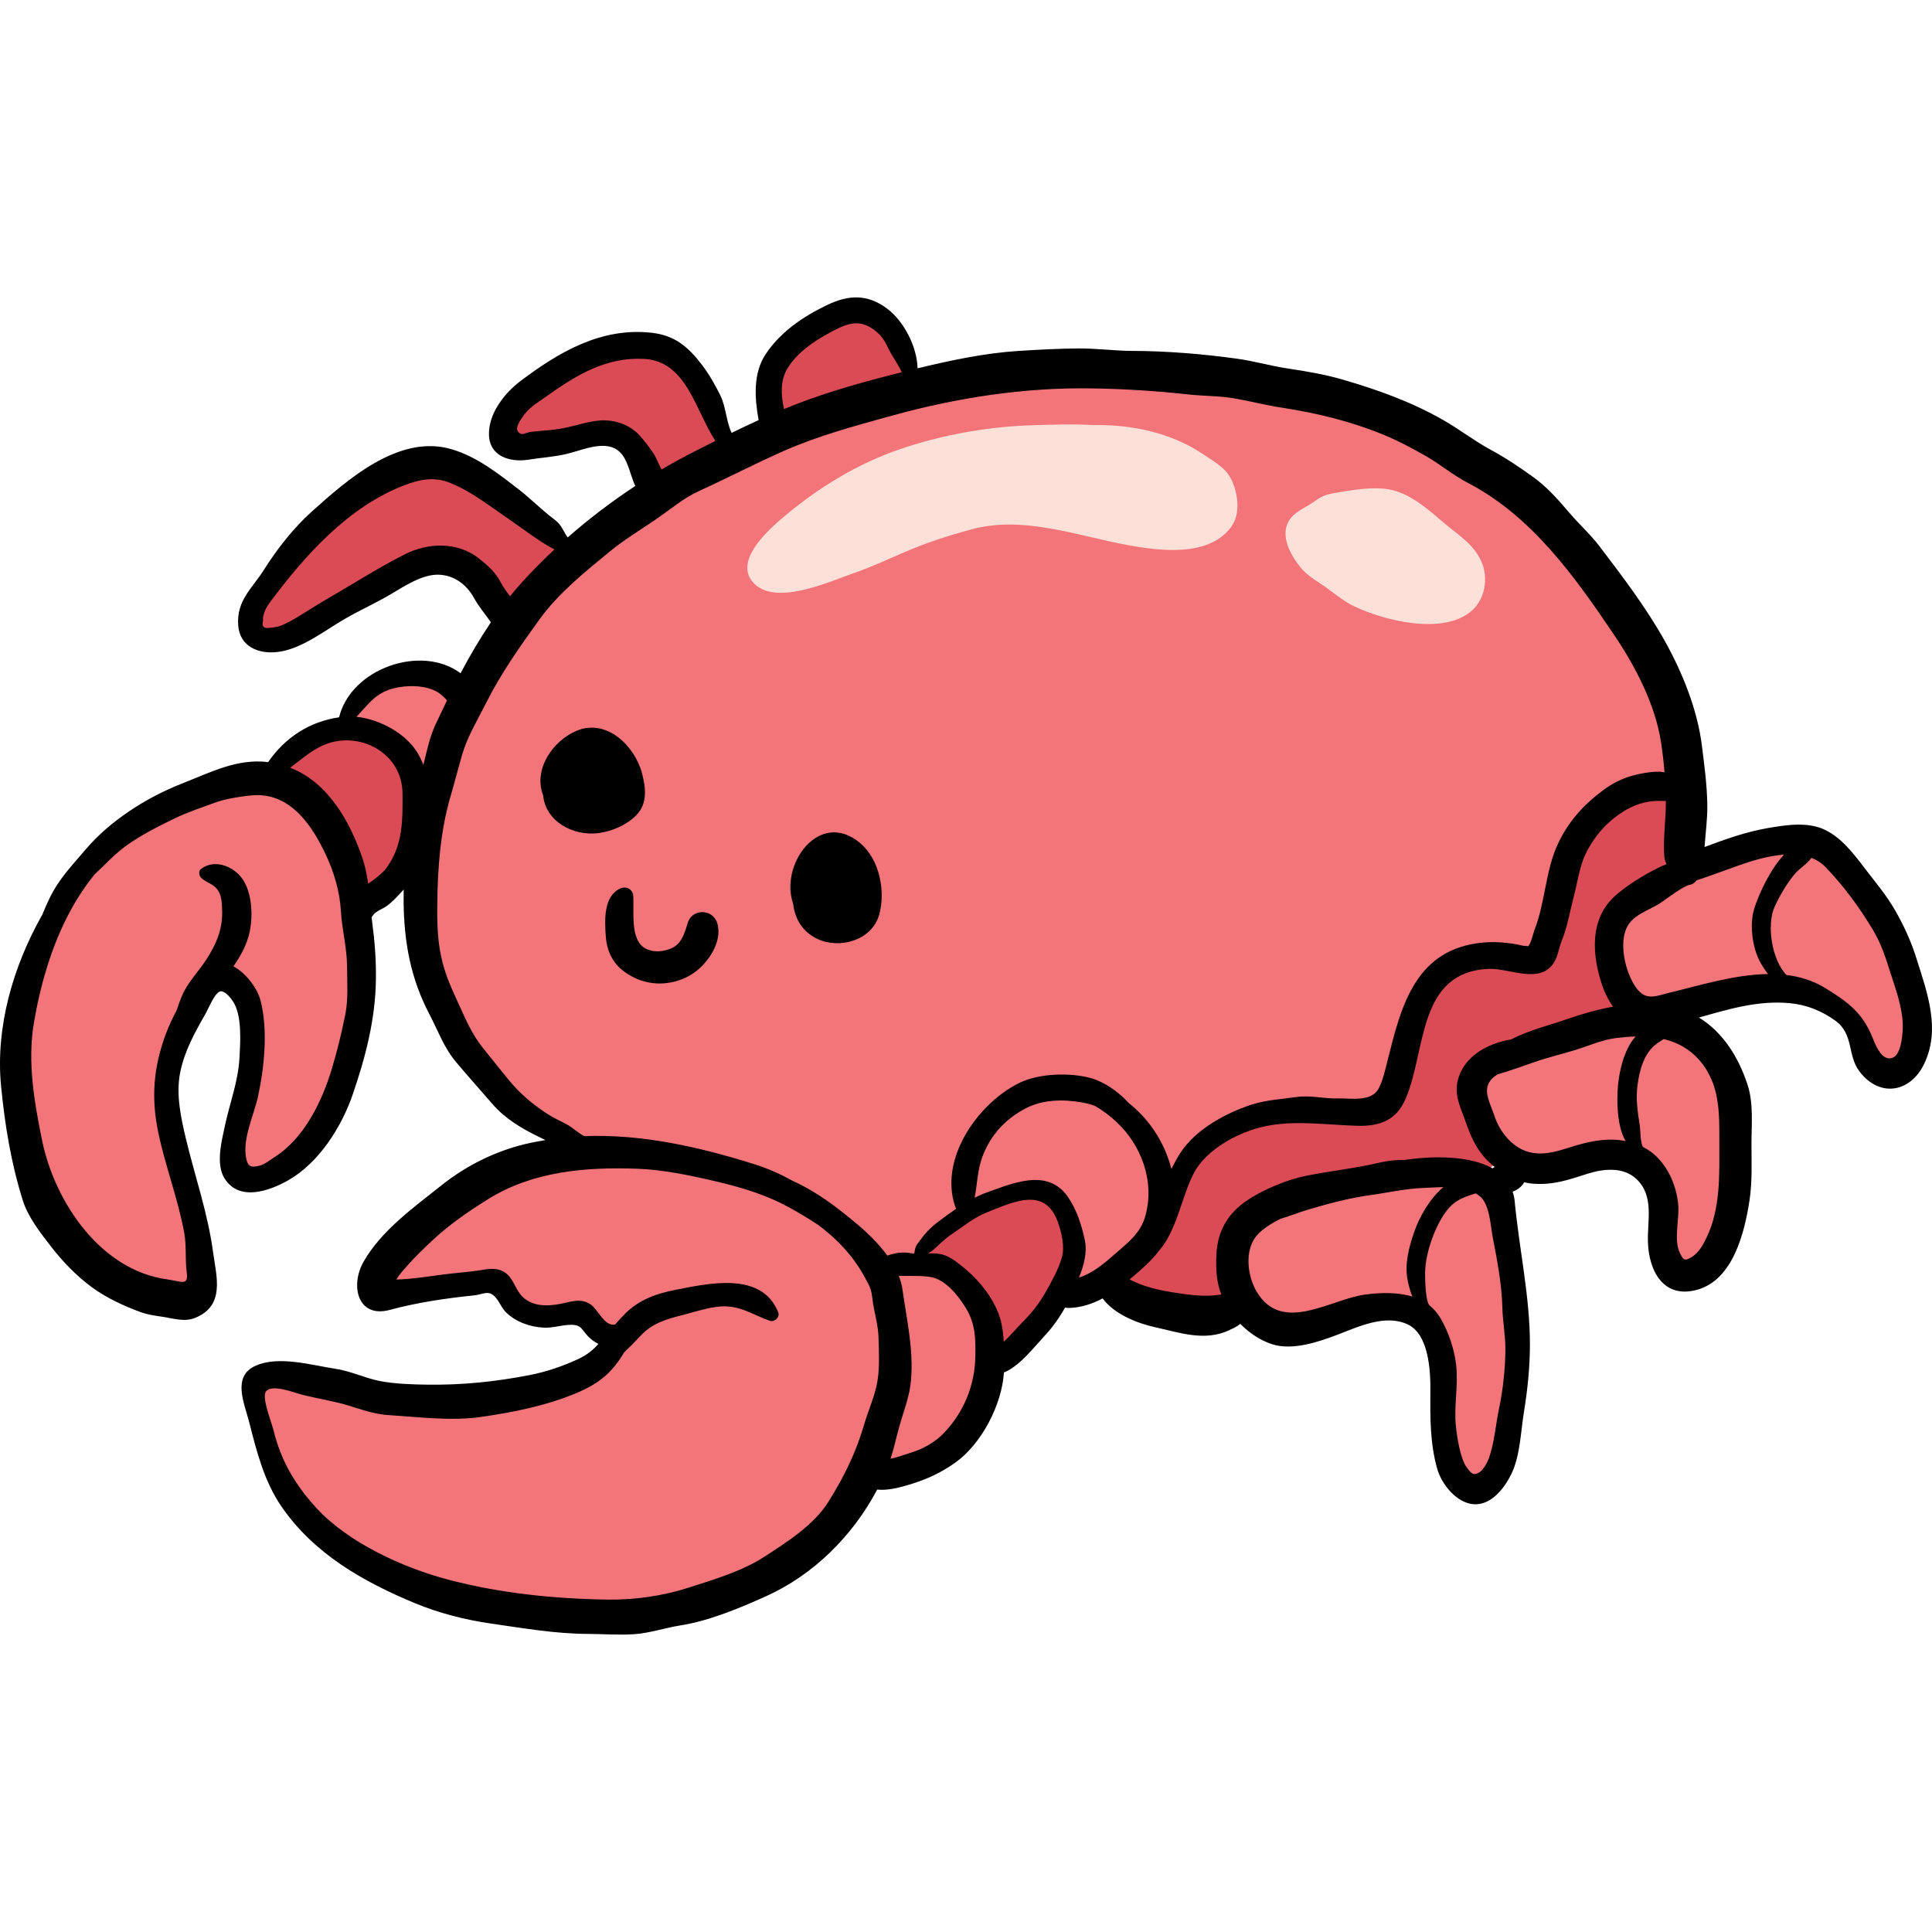 <?xml version="1.0" encoding="iso-8859-1"?>
<!-- Generator: Adobe Illustrator 19.0.0, SVG Export Plug-In . SVG Version: 6.00 Build 0)  -->
<svg xmlns="http://www.w3.org/2000/svg" xmlns:xlink="http://www.w3.org/1999/xlink" version="1.1" id="Layer_1" x="0px" y="0px" viewBox="0 0 512.001 512.001" style="enable-background:new 0 0 512.001 512.001;" xml:space="preserve">
<g>
	<path style="fill:#F3757A;" d="M316.907,99.212c-16.178-1.665-31.383-2.092-47.408,0.185c-15.075,2.142-30.492,2.31-45.182,6.69   c-18.07,5.388-35.336,13.542-51.352,23.455c-15.199,9.407-29.638,20.969-40.019,35.674c-2.953,4.183-5.191,13.126-10.168,14.709   c-5.197,1.652-10.967-1.671-16.258-0.951c-9.463,1.287-11.593,12.195-19.368,14.976c-3.166,1.133-5.687,1.407-8.461,3.619   c-2.464,1.963-3.761,5.001-6.264,6.679c-2.694,1.806-6.83,2.124-9.868,3.067c-4.259,1.322-8.471,2.666-12.787,3.831   c-19.782,5.336-34.696,21.231-40.719,40.664c-3.349,10.809-4.662,21.956-4.611,33.244c0.035,7.555,1.923,14.452,3.998,21.683   c1.98,6.896,3.616,14.634,7.878,20.588c6.765,9.454,15.482,18.318,27.483,19.841c11.556,1.467,9.073-7.747,7.954-16.298   c-2.808-21.472-15.686-44.465-1.203-64.409c2.52-3.471,5.438-7.832,9.145-7.243c3.371,0.534,5.594,3.498,6.622,6.362   c3.728,10.378-2.22,25.436-4.148,35.817c-1.688,9.087,2.189,12.656,11.091,9.265c11.308-4.308,16.426-22.202,19.44-32.66   c1.799-6.244,1.775-12.001,2.079-18.39c0.249-5.23-0.506-12.873,1.88-17.74c1.641-3.349,6.044-7.556,8.601-10.351   c1.663-1.817,4.048-4.381,6.479-2.699c3.064,2.128,2.153,10.199,2.041,13.361c-0.227,6.425,0.378,12.531,1.941,18.854   c3.157,12.772,9.738,24.527,20.04,32.879c3.595,2.914,21.72,9.665,11.007,13.31c-10.99,3.739-22.948,6.924-32.651,13.514   c-5.169,3.511-16.073,13-15.019,20.532c0.669,4.778,7.382,3.157,11.175,2.385c5.576-1.134,13.523-4.249,19.028-1.753   c3.292,1.492,5.681,4.507,9.116,5.962c5.997,2.541,15.143,0.484,20.261,5.099c8.461,7.626-12.375,13.151-16.695,14.805   c-10.998,4.21-23.621,6.053-35.01,2.94c-6.652-1.818-43.666-14.667-39.028,2.195c5.335,19.393,13.749,36.052,32.894,44.774   c22.859,10.414,49.754,11.772,74.174,8.315c12.89-1.825,25.101-3.825,35.352-12.412c9.751-8.168,12.026-20.108,25.37-23.584   c11.839-3.084,19.075-7.251,23.555-19.372c1.316-3.56,2.526-7.945,5.062-10.743c2.583-2.852,6.02-4.399,8.424-7.655   c2.359-3.195,3.925-7.14,6.92-9.835c3.736-3.361,7.991-1.784,12.011-4.086c3.051-1.747,5.618-5.099,7.759-7.826   c5.391-6.868,8.201-15.135,13.343-22.217c5.704-7.858,13.374-10.71,22.912-12.025c8.035-1.108,16.968,0.061,24.821-1.91   c12.128-3.043,13.631-13.365,15.726-24.018c2.091-10.626,10.712-14.536,20.59-16.274c8.862-1.558,14.092-6.759,15.533-16.076   c2.297-14.853,11.394-25.706,26.058-30.391c4.803-1.535,7.396-2.329,7.678-8.028c0.36-7.311-4.101-15.367-7.461-21.562   c-4.602-8.483-9.226-16.8-15.805-23.972c-9.737-10.615-21.307-19.29-31.672-29.223C370.33,104.791,344.306,102.033,316.907,99.212z   "/>
	<path style="fill:#F3757A;" d="M344.372,315.658c-7.204,1.843-16.769,5.546-18.805,13.925c-1.746,7.191,1.236,15.661,7.542,19.383   c8.112,4.789,17.177,2.207,25.677-0.32c6.457-1.919,12.006-3.261,17.391,1.387c11.609,10.02,1.39,30.002,9.95,41.76   c7.872,10.813,12.935-7.325,13.805-13.218c1.005-6.814,0.714-13.888,0.896-20.776c0.185-6.998,1.014-13.818,0.595-20.835   c-0.605-10.144-1.338-23.091-12.772-25.662c-7.597-1.708-16.422-0.161-24.005,0.766   C357.742,312.914,350.065,314.315,344.372,315.658z"/>
	<path style="fill:#F3757A;" d="M398.84,278.683c-13.397-0.323-8.712,22.982-1.598,27.842c11.725,8.012,30.446-9.152,39.915,3.916   c3.696,5.101,3.571,12.092,4.22,18.139c0.73,6.801,5.091,11.603,11.852,6.299c7.747-6.078,6.947-22.186,6.529-30.563   c-0.36-7.223,0.36-15.117-2.408-21.971c-1.923-4.761-11.614-7.471-11.525-12.499c0.087-4.936,8.096-5.734,11.429-6.349   c10.551-1.948,22.951-2.191,30.606,6.601c3.615,4.152,5.207,12.153,10.685,14.57c7.261,3.206,9.288-6.825,9.668-12.109   c1.208-16.781-7.969-34.882-21.101-45.141c-14.049-10.976-38.564,0.921-51.589,8.821c-3.674,2.228-8.239,4.336-8.856,8.83   c-0.44,3.208,0.757,7.771,1.694,10.885c0.871,2.894,3.012,6.923,2.232,10.014c-0.927,3.674-3.814,3.397-6.987,4.401   C413.715,273.498,404.062,278.11,398.84,278.683z"/>
</g>
<g>
	<path style="fill:#DB4B56;" d="M341.191,316.851c-7.077,0.559-13.274,8.541-14.928,14.953c-1.58,6.127,2.835,11.723-3.449,15.252   c-4.906,2.754-29.134-1.078-25.922-9.367c1.394-3.597,6.484-7.141,8.827-10.316c3.046-4.126,4.868-7.895,6.449-12.686   c2.792-8.455,6.382-14.064,14.819-18.121c12.565-6.042,31.864,4.636,41.487-8.541c5.584-7.647,4.268-19.242,10.275-26.486   c5.308-6.399,12.97-8.616,20.575-7.517c7.255,1.048,10.039-4.362,12.432-10.501c4.098-10.514,3.986-24.174,15.33-30.07   c3.684-1.916,8.454-4.43,12.704-4.395c5.32,0.044,4.986,3.814,5.258,8.422c0.431,7.307,0.431,11.937-5.873,16.478   c-6.219,4.48-12.538,7.945-12.502,16.468c0.027,6.551,5.961,13.453-0.686,17.941c-4.027,2.718-8.806,4.616-13.301,6.431   c-5.415,2.186-14.27,2.708-18.836,6.438c-5.049,4.124-0.543,14.623,1.49,19.801c3.485,8.876-0.655,9.561-8.806,10.228   c-11.729,0.959-24.038,0.627-35.619,2.793C346.534,314.877,342.178,315.956,341.191,316.851z"/>
	<path style="fill:#DB4B56;" d="M242.99,334.345c2.075-9.264,12.549-12.797,20.274-15.803c7.456-2.901,13.374-3.751,18.987,2.772   c7.23,8.402,0.415,18.611-4.992,26.041c-4.901,6.735-13.342,16.294-16.864,3.677c-1.45-5.193-2.186-10.076-7.368-12.721   C250.498,337.02,240.622,336.705,242.99,334.345z"/>
	<path style="fill:#DB4B56;" d="M96.283,239.72c-2.525-7.784-6.249-14.679-10.227-21.933c-2.161-3.942-4.667-6.525-7.963-9.476   c-2.241-2.006-5.469-4.594-3.687-7.97c3.108-5.893,15.407-7.288,21.172-6.363c8.04,1.289,14.029,8.567,14.64,16.597   c0.469,6.16-1.391,14.995-4.804,20.099C103.75,233.162,97.805,238.536,96.283,239.72z"/>
	<path style="fill:#DB4B56;" d="M134.053,164.976c-0.976-9.344-12.1-19.226-21.382-15.99c-8.047,2.805-16.148,6.901-23.757,10.704   c-4.325,2.161-14.488,10.292-19.865,8.486c-6.152-2.066-0.045-12.168,1.939-15.416c5.176-8.468,13.441-15.138,21.259-21.14   c6.514-4.999,15.185-10.557,23.719-8.79c6.88,1.424,12.924,6.295,18.887,9.792c3.878,2.275,13.855,6.434,15.024,11.283   C151.627,151.169,139.199,162.034,134.053,164.976z"/>
	<path style="fill:#DB4B56;" d="M172.618,129.591c0.212-6.102-5.65-14.842-12.127-15.471c-5.404-0.524-25.299,7.963-27.853-0.618   c-1.718-5.774,7.898-11.622,11.726-13.724c6.752-3.708,14.794-7.642,22.598-8.365c9.045-0.837,19.308,6.957,22.055,15.405   c1.107,3.404,3.086,8.697,1.893,11.822C189.243,123.011,177.72,131.139,172.618,129.591z"/>
	<path style="fill:#DB4B56;" d="M204.16,112.415c-2.325-2.902-0.902-8.399-0.534-11.447c0.463-3.848,2.507-8.354,5.062-11.375   c4.192-4.958,11.379-8.79,18.052-7.128c7.292,1.817,17.936,13.219,11.649,20.324c-3.435,3.882-11.702,5.509-16.467,6.926   c-4.289,1.275-12.905,6.539-16.967,3.474C204.653,112.958,204.388,112.698,204.16,112.415z"/>
</g>
<g>
	<path style="fill:#FDE1D9;" d="M318.539,120.188c-8.186-5.489-18.71-7.73-28.642-7.531c-5.469-0.326-10.992-0.119-16.108,0.029   c-11.826,0.34-24.068,2.524-35.232,6.332c-11.113,3.791-21.306,9.992-30.311,17.499c-3.777,3.149-13.72,11.554-8.915,17.545   c5.63,7.018,20.624-0.026,26.816-2.141c4.586-1.566,9.017-3.638,13.462-5.555c5.94-2.562,11.815-4.464,18.058-6.132   c13.608-3.635,27.775,1.759,41.168,4.212c8.356,1.53,21.506,3.287,27.419-4.788c2.678-3.655,1.817-9.221-0.132-12.958   C324.604,123.787,321.272,122.021,318.539,120.188z"/>
	<path style="fill:#FDE1D9;" d="M392.644,148.948c-2.096-4.791-6.104-7.066-9.848-10.253c-4.029-3.429-8.696-7.715-14.183-8.895   c-4.649-1.001-10.695,0.124-15.343,0.935c-2.811,0.491-3.591,1.25-5.488,2.525c-2.14,1.438-4.875,2.479-6.232,4.798   c-2.359,4.031,0.521,9.157,3.14,12.339c1.478,1.796,3.316,3.01,5.248,4.264c3.041,1.974,5.661,4.456,8.959,6.028   c7.925,3.776,23.679,7.792,31.225,1.082C393.581,158.695,394.459,153.098,392.644,148.948z"/>
</g>
<path d="M507.925,254.127c-1.467-4.671-3.214-8.497-5.629-12.752c-2.375-4.188-5.24-7.481-8.144-11.305  c-2.927-3.854-6.217-8.175-10.718-10.25c-4.534-2.09-10.186-1.189-14.932-0.373c-5.897,1.014-11.197,2.946-16.775,5.018  c0.254-3.713,0.782-7.412,0.73-11.119c-0.076-5.341-0.784-10.574-1.452-15.861c-1.194-9.454-5.132-19.213-9.76-27.527  c-4.912-8.825-11.25-17.162-17.361-25.187c-2.444-3.21-5.317-5.755-7.914-8.792c-2.937-3.434-5.873-6.819-9.547-9.481  c-3.606-2.611-7.47-5.197-11.383-7.309c-4.38-2.364-8.254-5.415-12.588-7.886c-8.462-4.827-17.211-7.958-26.515-10.676  c-4.794-1.4-9.563-2.208-14.503-2.946c-4.606-0.688-9.068-1.992-13.671-2.631c-9.006-1.251-18.53-2.032-27.611-2.057  c-4.791-0.013-9.512-0.686-14.331-0.654c-5.254,0.035-10.685,0.327-15.929,0.66c-8.879,0.565-18.058,2.51-26.72,4.61  c-0.137-5.686-3.595-12.412-7.942-15.72c-5.304-4.037-10.331-3.802-16.098-1.028c-6.337,3.047-12.339,7.119-16.275,13.078  c-3.284,4.97-2.888,11.542-1.814,17.392c-2.402,1.096-4.79,2.224-7.16,3.384c-1.406-2.965-1.512-6.979-3.007-9.984  c-1.406-2.826-2.958-5.568-4.876-8.078c-3.627-4.748-7.186-7.777-13.288-8.464c-13.354-1.504-24.544,5.067-34.817,12.818  c-4.24,3.2-8.497,8.662-8.311,14.277c0.192,5.786,5.76,7.297,10.497,6.531c3.484-0.563,6.808-0.713,10.272-1.566  c4.526-1.116,10.799-4.085,14.299-0.037c1.851,2.141,2.397,5.763,3.703,8.576c-6.255,4.124-12.272,8.686-17.902,13.634  c-0.807-1.036-1.319-2.387-2.115-3.389c-0.891-1.124-1.906-1.697-2.973-2.575c-2.716-2.234-5.264-4.739-8.092-6.919  c-5.409-4.17-10.905-8.507-17.585-10.485c-13.918-4.123-27.624,8.055-37.056,16.509c-4.773,4.277-9.245,9.969-12.647,15.38  c-3.167,5.038-7.342,8.136-6.857,14.788c0.413,5.654,5.416,7.687,10.553,7.038c6.357-0.804,12.445-5.747,17.887-8.863  c3.94-2.255,8.056-4.111,11.992-6.429c3.68-2.166,8.336-5.303,12.673-5.176c4.135,0.12,7.422,2.636,9.333,6.09  c1.291,2.334,3.019,4.361,4.525,6.524c-2.898,4.295-5.528,8.79-7.897,13.242c-0.047,0.088-0.091,0.178-0.137,0.266  c-10.365-7.773-29.031-1.298-32.196,11.669c-7.785,1.139-14.285,5.305-18.798,11.876c-8.146-1.002-14.981,2.588-23.167,5.818  c-9.124,3.602-18.745,9.741-25.119,17.241c-3.707,4.363-7.146,7.839-9.652,13.041c-0.648,1.345-1.297,2.793-1.899,4.287  C3.423,256.148-1.224,272.24,0.282,287.808c0.995,10.289,2.644,20.362,5.739,30.254c1.386,4.429,4.627,8.582,7.452,12.223  c3.157,4.068,6.688,7.764,10.836,10.822c3.802,2.803,8.359,4.903,12.783,6.558c1.9,0.71,3.763,0.982,5.761,1.264  c2.859,0.404,5.931,1.481,8.752,0.365c8.208-3.25,5.71-11.076,4.857-17.487c-1.362-10.224-4.769-19.914-7.165-29.914  c-1.344-5.608-2.702-11.826-1.561-17.605c1.121-5.674,3.866-10.637,6.686-15.55c0.805-1.403,2.276-5.165,3.715-5.927  c1.077-0.57,2.687,1.192,3.565,2.507c2.513,3.769,1.987,10.747,1.751,15.124c-0.332,6.144-2.563,11.895-3.839,17.854  c-0.864,4.031-2.461,10.079-0.186,13.866c3.855,6.417,12.02,3.427,16.94,0.637c8.148-4.618,14.18-14.148,17.166-22.916  c3.387-9.945,5.931-19.71,6.085-30.23c0.079-5.359-0.301-10.063-0.99-15.319c-0.056-0.427-0.1-0.849-0.148-1.273  c0.156-0.174,0.302-0.367,0.432-0.587c0.71-1.005,2.575-1.625,3.603-2.387c1.64-1.214,2.951-2.687,4.313-4.179  c0.051-0.056,0.098-0.116,0.148-0.172c-0.014,1.07-0.03,2.14-0.018,3.208c0.117,10.807,1.856,20.321,6.847,29.861  c2.258,4.314,3.851,8.843,7.034,12.632c3.146,3.746,6.393,7.339,9.575,11.042c3.346,3.894,7.713,6.549,12.345,8.775  c0.568,0.272,1.163,0.57,1.776,0.878c-1.873,0.311-3.744,0.667-5.613,1.124c-7.91,1.931-15.525,5.763-21.876,10.832  c-7.301,5.825-15.946,11.957-20.687,20.267c-3.652,6.399-1.542,15.076,6.938,12.784c7.263-1.963,14.844-3.072,22.409-3.857  c2.366-0.246,3.76-1.547,5.601,0.519c1.095,1.229,1.617,2.858,2.864,4.053c2.64,2.533,6.339,3.817,9.941,3.988  c2.312,0.11,4.362-0.601,6.616-0.731c3.46-0.2,3.25,1.141,5.193,3.12c0.781,0.797,1.69,1.43,2.666,1.918  c-1.424,1.605-3.025,2.925-5.305,3.991c-4.018,1.879-8.449,3.396-12.799,4.247c-9.132,1.788-17.995,2.696-27.291,2.566  c-3.926-0.055-8.72-0.211-12.573-0.971c-4.006-0.79-7.622-2.623-11.727-3.237c-6.25-0.935-15.036-3.569-21.179-0.796  c-6.313,2.849-2.925,10-1.663,14.975c1.954,7.703,3.96,15.652,8.532,22.307c8.614,12.534,21.569,19.883,35.328,25.61  c6.406,2.667,13.427,4.451,20.294,5.434c8.616,1.233,16.954,2.697,25.672,2.734c4.046,0.017,8.138,0.345,12.18,0.073  c4.176-0.281,8.144-1.681,12.261-2.327c7.613-1.195,15.732-4.588,22.759-7.759c12.591-5.682,22.967-16.066,29.39-28.237  c2.743,0.286,5.694-0.474,8.31-1.252c4.652-1.384,8.477-3.106,12.438-5.93c6.911-4.93,12.294-15.286,12.847-23.885  c0.205-0.061,0.41-0.131,0.62-0.235c3.913-1.944,7.222-6.286,10.161-9.444c2.15-2.312,3.915-4.808,5.414-7.495  c0.32,0.072,0.658,0.119,1.036,0.109c3.248-0.094,6.188-1.073,8.918-2.537c3.027,4.191,9.301,6.635,13.862,7.631  c6.64,1.45,13.091,3.838,19.674,0.818c0.1-0.047,0.177-0.107,0.268-0.159c0.954-0.384,1.858-0.88,2.682-1.54  c2.381,2.426,5.329,4.405,8.461,5.409c5.388,1.727,12.316-0.631,17.366-2.558c5.482-2.092,12.673-5.531,18.603-2.673  c5.555,2.676,5.989,12.307,5.945,17.596c-0.057,6.969-0.117,13.914,1.831,20.698c1.171,4.078,5.136,8.999,9.611,9.326  c4.717,0.344,8.245-4.336,10.058-8.1c2.307-4.789,2.44-11.116,3.292-16.318c0.946-5.775,1.57-11.822,1.588-17.649  c0.039-12.911-2.827-25.35-4.036-38.203c-0.087-0.924-0.277-1.772-0.536-2.562c1.328-0.509,2.37-1.312,3.065-2.493  c0.732,0.178,1.473,0.317,2.226,0.376c5.447,0.425,9.451-1.002,14.544-2.626c4.169-1.33,9.495-1.933,13.016,1.442  c4.661,4.47,2.842,10.887,2.988,16.525c0.202,7.804,4.144,15.26,13.083,12.766c9.538-2.662,12.565-15.28,13.848-23.718  c0.754-4.958,0.516-9.997,0.516-14.997c0-5.168,0.583-10.643-1.047-15.628c-2.332-7.128-6.442-13.882-12.882-17.79  c7.888-2.216,15.639-4.609,24.109-3.802c4.455,0.423,8.365,1.991,12.037,4.627c4.937,3.544,3.161,9.163,6.363,13.404  c5.382,7.124,13.577,5.66,17.216-2.021C514.315,272.692,510.763,263.155,507.925,254.127z M208.662,97.676  c2.442-4.059,6.714-7.041,10.78-9.27c4.479-2.456,8.117-4.324,12.598-0.693c1.704,1.38,2.527,2.791,3.442,4.729  c0.984,2.084,2.576,4.073,3.477,6.206c-9.467,2.366-19.09,5.019-28.138,8.529c-1.027,0.398-2.043,0.821-3.061,1.239  C206.986,104.767,206.709,100.923,208.662,97.676z M158.817,111.448c-2.843,0.243-5.767,1.206-8.546,1.823  c-3.325,0.738-6.306,0.81-9.61,1.168c-0.574,0.062-2.031,0.734-2.451,0.582c-2.308-0.835-0.657-3.096,0.047-4.206  c1.733-2.734,4.014-3.962,6.555-5.775c7.911-5.642,15.767-10.439,25.857-9.93c11.339,0.571,13.644,13.833,18.931,21.733  c-1.869,0.936-3.733,1.88-5.595,2.823c-2.933,1.487-5.836,3.081-8.701,4.769c-0.677-1.314-1.622-3.499-1.837-3.825  c-1.146-1.737-2.411-3.468-3.791-5.027C166.986,112.541,162.874,111.101,158.817,111.448z M127.015,148.068  c-5.748-4.579-13.561-4.324-19.838-1.119c-7.402,3.78-14.494,8.335-21.673,12.478c-3.208,1.851-6.428,4.175-9.739,5.787  c-1.254,0.682-2.593,1.057-4.017,1.125c-1.796,0.354-2.469-0.264-2.017-1.852c-0.268-1.605,0.921-3.675,1.806-4.863  c9.221-12.379,20.698-25.278,35.552-31c4.146-1.597,7.979-2.347,12.168-0.673c3.93,1.571,7.306,3.851,10.755,6.24  c3.191,2.21,6.366,4.427,9.51,6.679c2.218,1.59,4.869,3.435,7.416,4.739c-2.993,2.793-5.869,5.686-8.596,8.678  c-1.091,1.198-2.141,2.455-3.173,3.734c-0.932-1.213-1.831-2.453-2.558-3.847C131.295,151.65,129.251,149.847,127.015,148.068z   M91.511,268.822c-0.958,4.854-2.135,9.623-3.552,14.365c-2.603,8.711-7.353,18.489-15.188,23.454  c-1.242,0.787-2.502,1.881-3.941,2.266c-2.496,0.669-3.228,0.117-3.645-2.199c-0.911-5.049,2.152-11.315,3.194-16.157  c1.675-7.769,2.668-17.52,0.68-25.346c-0.812-3.199-3.726-7.21-7.197-9.128c1.67-2.365,3.081-4.896,3.934-7.684  c1.386-4.529,1.243-11.955-1.84-15.861c-2.512-3.181-7.327-4.869-10.702-2.223c-0.689,0.54-0.536,1.688,0,2.252  c1.034,1.088,2.255,1.323,3.393,2.211c2.001,1.564,2.092,3.61,2.205,5.941c0.26,5.343-1.362,9.227-4.227,13.66  c-2.086,3.228-4.913,5.978-6.412,9.562c-0.532,1.273-0.988,2.545-1.395,3.825c-1.076,2.017-2.061,4.086-2.835,6.168  c-3.31,8.903-3.981,16.899-2.025,26.25c1.87,8.944,5.242,17.571,6.868,26.55c0.636,3.51,0.2,6.986,0.656,10.436  c0.495,3.757-1.366,2.405-5.141,1.895c-17.713-2.391-29.851-20.541-33.182-36.804c-2.083-10.168-3.923-20.849-2.183-31.151  c1.712-10.131,4.726-20.577,9.623-29.639c1.861-3.443,4.025-6.712,6.471-9.74c2.824-2.609,5.243-5.343,8.408-7.628  c3.845-2.777,8.657-5.209,12.942-7.271c3.391-1.632,7.385-2.952,10.93-4.251c2.84-1.041,8.394-1.783,10.299-1.849  c9.616-0.328,15.235,8.33,18.808,16.015c2.105,4.529,3.593,9.634,3.878,14.629c0.287,5.05,1.629,9.771,1.644,14.881  C91.988,260.457,92.329,264.676,91.511,268.822z M102.476,229.927c-1.214,1.678-3.094,2.957-4.916,4.26  c-0.314-2.302-0.763-4.599-1.558-6.918c-3.315-9.672-9.145-19.965-19.092-23.817c4.362-3.291,8.105-6.936,14.14-7.226  c8.242-0.395,15.545,5.534,15.617,13.935C106.728,217.377,106.797,223.955,102.476,229.927z M112.191,202.696  c-0.402-1.053-0.904-2.11-1.553-3.193c-3.038-5.068-9.938-8.9-16.169-9.542c1.25-1.355,2.44-2.734,3.799-4.092  c2.855-2.858,6.147-3.843,10.06-4.022c3.05-0.14,6.714,0.437,8.98,2.582c0.437,0.413,0.803,0.813,1.144,1.19  c-1.002,2.081-1.987,4.171-2.969,6.25C113.837,195.352,113.135,199.029,112.191,202.696z M232.476,366.341  c-0.687,3.822-2.418,7.542-3.499,11.271c-2.148,7.401-5.359,13.874-9.452,20.405c-3.875,6.183-10.959,10.636-16.962,14.539  c-5.911,3.844-13.446,6.061-20.135,8.21c-6.797,2.183-14.216,3.247-21.33,3.143c-14.176-0.205-28.525-1.659-42.242-5.267  c-12.042-3.167-26.571-9.771-35.095-19.091c-5.568-6.088-9.384-12.596-11.317-20.667c-0.456-1.902-3.176-8.579-1.96-10.143  c1.588-2.04,7.493,0.335,9.64,0.883c4.018,1.022,8.169,1.638,12.138,2.833c3.684,1.108,6.894,2.333,10.781,2.569  c8.03,0.488,16.405,1.626,24.44,0.478c8.488-1.212,17.322-2.985,25.249-6.313c6.196-2.601,9.606-5.609,12.645-10.76  c1.489-1.416,2.941-2.876,4.361-4.414c3.101-3.36,6.867-4.431,11.119-5.506c3.723-0.941,8.196-2.547,11.931-2.289  c4.375,0.302,7.257,2.439,11.226,3.795c1.224,0.419,2.735-0.957,2.228-2.228c-4.38-10.96-18.51-7.669-27.228-5.961  c-5.259,1.031-9.877,2.673-13.712,6.684c-0.771,0.805-1.539,1.634-2.278,2.488c-2.86,0.642-4.526-4.056-6.607-5.383  c-2.651-1.69-5.188-0.58-8.003-0.06c-3.445,0.636-7.297,0.71-9.994-1.955c-1.882-1.859-2.283-4.749-4.525-6.317  c-2.14-1.495-4.466-1.001-6.864-0.631c-3.114,0.481-6.304,0.683-9.45,1.094c-4.123,0.538-8.369,1.238-12.557,1.345  c0.809-1.343,1.937-2.569,2.958-3.726c2.054-2.328,4.287-4.486,6.554-6.604c4.559-4.258,9.63-7.759,14.891-11.023  c11.787-7.314,25.743-8.51,39.378-8.018c7.099,0.256,14.505,1.843,21.416,3.476c6.636,1.567,13.037,3.541,19.024,6.836  c2.572,1.415,5.085,2.939,7.544,4.548c5.086,3.777,9.467,8.411,12.486,14.091c1.231,2.315,1.611,2.805,1.91,5.41  c0.397,3.461,1.533,6.84,1.633,10.327C232.93,358.214,233.151,362.593,232.476,366.341z M227.027,324.304  c-5.357-4.481-10.562-8.442-16.845-11.314c-3.237-1.783-6.62-3.31-10.222-4.444c-14.667-4.616-29.868-8.045-45.127-7.463  c-1.401-0.688-3.129-2.272-4.361-2.953c-1.744-0.964-3.541-1.738-5.228-2.82c-3.931-2.52-7.264-5.309-10.236-8.887  c-2.388-2.875-4.639-5.779-7-8.681c-3.135-3.851-4.819-8.14-6.881-12.605c-1.578-3.416-2.845-6.283-3.816-9.946  c-1.338-5.052-1.487-10.123-1.437-15.321c0.094-9.684,0.797-19.538,3.535-28.882c1.076-3.67,2.011-7.37,3.074-11.038  c1.359-4.689,4.078-9.177,6.27-13.536c4.045-8.043,9.101-15.205,14.356-22.457c4.937-6.813,12.065-12.529,18.526-17.836  c3.794-3.117,8.068-5.683,12.118-8.446c3.742-2.551,7.306-5.648,11.448-7.532c7.593-3.454,14.97-7.326,22.655-10.702  c9.144-4.017,18.71-6.573,28.314-9.233c17.414-4.823,35.258-7.587,53.345-7.282c8.385,0.142,16.967,0.658,25.31,1.593  c4.045,0.453,8.142,0.349,12.16,1.034c4.22,0.719,8.335,1.806,12.583,2.455c9.12,1.393,18.045,3.54,26.615,7.009  c4.062,1.645,7.874,3.652,11.676,5.827c3.82,2.186,7.175,5.06,11.072,7.081c17.045,8.842,28.534,25.024,39.031,40.632  c5.501,8.179,10.651,18.112,12.198,27.948c0.423,2.694,0.732,5.417,0.951,8.148c-0.604-0.084-1.181-0.157-1.398-0.159  c-1.589-0.007-3.103,0.203-4.66,0.491c-3.839,0.711-7.003,2.052-10.139,4.383c-5.207,3.869-9.172,8.206-11.986,14.133  c-3.403,7.167-3.392,15.673-6.304,23.042c-0.299,0.757-0.87,3.272-1.381,3.874c-0.115,0.134-0.179,0.24-0.227,0.333  c-0.193-0.031-0.447-0.055-0.79-0.064c-0.748-0.019-1.574-0.299-2.313-0.429c-3.643-0.638-7.092-0.809-10.767-0.242  c-16.375,2.523-19.982,17.186-23.406,30.974c-0.527,2.124-1.434,6.053-2.586,7.817c-2.122,3.249-7.221,2.198-10.795,2.283  c-3.709,0.088-7.038-0.893-10.753-0.369c-4.062,0.575-8.109,0.768-12.042,2.057c-6.799,2.23-14.78,6.585-18.757,12.766  c-0.856,1.332-1.651,2.766-2.376,4.271c-1.647-6.522-5.37-12.532-10.539-16.874c-0.237-0.199-0.494-0.397-0.742-0.595  c-2.834-3.149-6.682-5.706-10.061-6.64c-5.481-1.514-13.722-1.289-18.924,1.264c-6.129,3.008-12.068,8.907-15.372,15.737  c-0.076,0.154-0.143,0.309-0.215,0.463c-2.548,5.497-3.371,11.559-1.214,17.187c-1.727,1.17-3.399,2.413-4.996,3.621  c-1.809,1.369-3.297,2.976-4.619,4.831c-0.403,0.565-0.84,1.066-1.115,1.702c-0.054,0.125-0.241,1.019-0.361,1.695  c-0.334-0.026-0.668-0.064-1.003-0.124c-2.037-0.359-4.136-0.039-6.116,0.666C232.809,329.515,229.804,326.628,227.027,324.304z   M258.475,359.476c-0.134,7.696-3.043,14.798-8.443,20.407c-2.292,2.381-5.564,4.172-8.714,5.119  c-1.454,0.437-3.4,1.184-5.309,1.594c0.875-2.736,1.492-5.557,2.257-8.328c1.145-4.15,2.807-8.183,3.166-12.509  c0.689-8.317-1.125-15.83-2.248-23.923c-0.175-1.264-0.525-2.508-1.004-3.726c2.607,0.082,5.726-0.122,8.386,0.301  c3.994,0.636,7.327,4.875,9.322,8.111C258.507,350.771,258.559,354.662,258.475,359.476z M281.396,333.285  c-0.915,3.138-2.691,6.314-4.3,9.152c-1.708,3.013-3.737,5.578-6.186,8.027c-1.506,1.505-3.137,3.514-4.906,5.105  c-0.166-2.948-0.607-5.859-1.851-8.577c-2.152-4.703-5.475-8.51-9.516-11.679c-1.777-1.394-3.398-2.636-5.681-3.018  c-1.001-0.168-1.994-0.167-2.987-0.131c0.547-0.334,1.088-0.68,1.566-1.113c1.573-1.422,2.929-2.812,4.733-4.015  c2.963-1.974,5.904-4.425,9.256-5.739c6.775-2.655,15.198-6.923,18.688,2.205C281.293,326.325,282.239,330.392,281.396,333.285z   M295.368,332.42c-2.75,2.415-5.858,5.05-9.43,6.137c1.276-3.18,2.246-6.517,1.542-9.921c-0.825-3.993-2.199-8.242-4.593-11.605  c-5.369-7.542-14.575-3.42-21.381-1.011c-1.093,0.386-2.166,0.867-3.223,1.401c0.72-3.634,0.739-7.426,2.093-10.967  c2.183-5.71,6.092-9.945,11.451-12.731c4.548-2.365,9.908-2.44,14.914-1.571c1.113,0.193,2.236,0.491,3.334,0.88  c2.104,1.171,4.056,2.685,5.615,4.117c6.831,6.281,10.438,16.001,7.804,25.23C302.197,326.92,298.757,329.441,295.368,332.42z   M322.359,332.535c-0.178,4.027,0.042,7.228,1.308,10.531c-0.633,0.079-1.291,0.167-1.989,0.227  c-3.451,0.297-7.035-0.215-10.427-0.737c-3.136-0.483-6.554-1.198-9.489-2.387c-0.8-0.324-1.607-0.714-2.42-1.096  c0.105-0.088,0.211-0.175,0.316-0.265c2.743-2.325,5.429-4.602,7.494-7.364c0.012-0.013,0.027-0.019,0.039-0.032  c4.714-5.441,5.836-13.894,9.067-20.28c3.521-6.96,13.025-11.733,20.448-12.932c7.665-1.238,15.243-0.074,22.939,0.143  c6.091,0.172,10.41-1.448,12.876-7.197c5.499-12.822,3.062-33.598,22.055-34.391c5.453-0.228,13.768,4.358,17.398-1.939  c0.954-1.654,1.162-3.687,1.898-5.488c1.558-3.813,2.241-8.154,3.288-12.133c1.112-4.226,1.53-8.466,3.763-12.305  c1.896-3.259,3.836-5.707,6.78-8.058c3.556-2.841,7.379-4.611,12.016-4.586c0.618,0.004,1.199,0.019,1.755,0.029  c0.025,4.859-0.737,9.494-0.445,14.407c0.052,0.881,0.273,1.644,0.608,2.298c-0.083,0.052-0.167,0.105-0.25,0.159  c-0.668,0.231-1.31,0.503-1.907,0.809c-3.893,1.994-8.154,4.518-11.429,7.44c-6.942,6.195-6.165,15.879-3.371,23.99  c0.587,1.702,1.566,3.653,2.76,5.41c-4.216,0.757-8.342,1.967-12.131,3.278c-4.962,1.718-10.186,2.978-14.873,5.398  c-6.279,1.048-12.587,4.515-14.123,10.9c-0.963,3.997,0.761,7.082,2.029,10.741c1.645,4.746,3.327,8.446,7.298,11.787  c0.148,0.124,0.305,0.241,0.458,0.364c-0.192,0.113-0.38,0.231-0.569,0.36c-6.115-3.402-15.544-3.199-21.404-2.473  c-0.662,0.082-1.33,0.175-1.999,0.27c-2.059-0.054-4.179,0.149-6.499,0.693c-6.374,1.494-13.031,2.209-19.482,3.489  c-5.038,1-11.566,3.712-15.807,6.63C325.247,321.723,322.63,326.378,322.359,332.535z M374.744,326.582  c-1.369,3.987-2.562,8.476-1.696,12.728c0.277,1.356,0.658,2.891,1.256,4.306c-3.913-1.218-8.437-1.071-12.427-0.555  c-9.279,1.202-21.926,10.492-28.743-0.569c-2.541-4.123-3.486-11.234,0.008-15.163c1.463-1.644,3.731-3.099,6.206-4.33  c2.363-0.691,4.68-1.647,7.032-2.349c5.491-1.638,11.028-3.142,16.714-3.923c4.74-0.651,9.491-1.76,14.262-1.915  c1.646-0.054,3.397-0.192,5.155-0.228C378.839,317.704,376.13,322.545,374.744,326.582z M397.268,373.277  c-0.902,4.294-1.244,9.165-2.729,13.275c-0.357,0.989-1.487,3.046-2.48,3.635c-1.608,0.955-2.146,0.31-3.347-1.271  c-1.722-2.269-2.629-8.282-2.908-11.187c-0.507-5.262,0.692-10.628,0.099-15.912c-0.477-4.259-2.028-8.91-4.239-12.611  c-0.768-1.285-1.698-2.335-2.75-3.188c-1.203-0.917-1.248-7.255-1.244-8.606c0.01-2.908,0.757-5.999,1.688-8.696  c1.038-3.003,2.678-6.508,4.882-8.874c1.957-2.1,4.345-2.764,6.809-3.579c0.363,0.211,0.718,0.438,1.06,0.702  c2.687,2.072,2.894,7.871,3.498,11.003c1.198,6.208,2.363,12.253,2.538,18.551c0.107,3.837,0.844,7.464,0.803,11.356  C398.895,362.84,398.291,368.401,397.268,373.277z M430.818,302.406c-4.324-0.885-8.62-0.173-13.088,1.135  c-3.892,1.14-7.631,2.708-11.803,1.937c-4.819-0.89-8.445-5.369-9.871-9.712c-1.355-4.128-4.026-7.983,0.681-10.96  c0.061-0.039,0.129-0.067,0.191-0.104c3.349-0.957,6.627-2.172,10.018-3.342c3.478-1.2,7.092-2.042,10.611-3.132  c3.609-1.119,7.035-2.687,10.837-3.156c1.688-0.209,3.378-0.348,5.049-0.391c-2.668,3.106-3.842,7.295-4.463,11.338  C428.46,289.402,428.137,297.963,430.818,302.406z M450.443,281.065c5.479,6.368,5.199,14.109,5.2,22.013  c0.001,8.27,0.334,17.097-3.323,24.774c-0.923,1.941-2.127,4.163-3.983,5.281c-1.973,1.189-2.228,0.711-3.086-0.94  c-1.763-3.391-0.218-8.942-0.487-12.678c-0.426-5.934-3.596-12.632-9.129-15.429c-0.087-0.044-0.174-0.08-0.261-0.122  c-0.732-1.555-0.6-4.266-0.834-5.785c-0.537-3.492-1.065-6.867-0.608-10.404c0.524-4.052,1.675-8.69,5.129-11.189  c0.588-0.425,1.211-0.825,1.842-1.225C444.476,276.217,447.755,277.941,450.443,281.065z M442.043,263.175  c-2.075,0.494-4.302,1.475-6.311,0.519c-1.729-0.824-2.97-3.09-3.749-4.829c-1.555-3.477-2.45-8.464-1.245-12.14  c1.435-4.382,6.225-5.291,9.593-7.644c2.092-1.462,5.978-4.352,7.505-4.609c0.765-0.128,1.333-0.563,1.71-1.143  c3.731-1.238,7.421-2.622,11.098-3.932c3.485-1.243,7.907-2.61,12.156-2.916c-4.27,4.518-7.834,12.987-8.321,16.042  c-0.666,4.187,0.174,9.588,2.43,13.208c0.404,0.649,0.989,1.57,1.639,2.4C459.55,258.252,450.062,261.265,442.043,263.175z   M501.799,280.205c-3.016,1.54-4.905-3.598-5.631-5.39c-2.632-6.491-6.595-9.361-12.439-12.961  c-3.195-1.969-6.676-3.027-10.299-3.471c-3.923-4.011-5.302-13.359-3.13-18.113c1.338-2.929,3.325-6.299,5.411-8.748  c1.236-1.45,3.232-2.592,4.342-4.176c1.403,0.54,2.684,1.338,3.775,2.475c4.814,5.015,9.083,10.813,12.6,16.741  c2.168,3.653,3.307,7.276,4.583,11.29c1.398,4.401,3.095,8.904,3.237,13.575C504.312,273.521,503.964,279.099,501.799,280.205z"/>
<path d="M170.135,204.909c-1.916-7.229-9.351-14.504-17.194-11.298c-6.497,2.656-11.678,10.33-8.997,17.193  c0.661,6.868,7.896,10.852,14.729,9.968c3.508-0.454,7.531-2.204,10.011-4.791C171.655,212.882,171.144,208.716,170.135,204.909z"/>
<path d="M227.877,223.365c-10.793-8.978-21.339,5.804-17.679,16.15c0.421,3.873,2.399,7.407,6.397,9.294  c5.966,2.816,14.507,0.39,16.405-6.431C234.756,236.057,233.033,227.654,227.877,223.365z"/>
<path d="M182.243,244.621c-0.682,2.321-1.503,5.211-3.826,6.449c-2.314,1.234-5.784,1.531-7.942-0.08  c-3.43-2.561-2.421-9.554-2.653-13.495c-0.107-1.852-1.873-2.781-3.503-2.011c-4.383,2.071-4.078,8.338-3.795,12.481  c0.366,5.352,2.871,8.892,7.685,11.186c4.804,2.29,10.545,1.905,15.138-0.969c4.09-2.558,8.279-8.591,6.726-13.561  C188.883,240.814,183.391,240.711,182.243,244.621z"/>
<g>
</g>
<g>
</g>
<g>
</g>
<g>
</g>
<g>
</g>
<g>
</g>
<g>
</g>
<g>
</g>
<g>
</g>
<g>
</g>
<g>
</g>
<g>
</g>
<g>
</g>
<g>
</g>
<g>
</g>
</svg>
